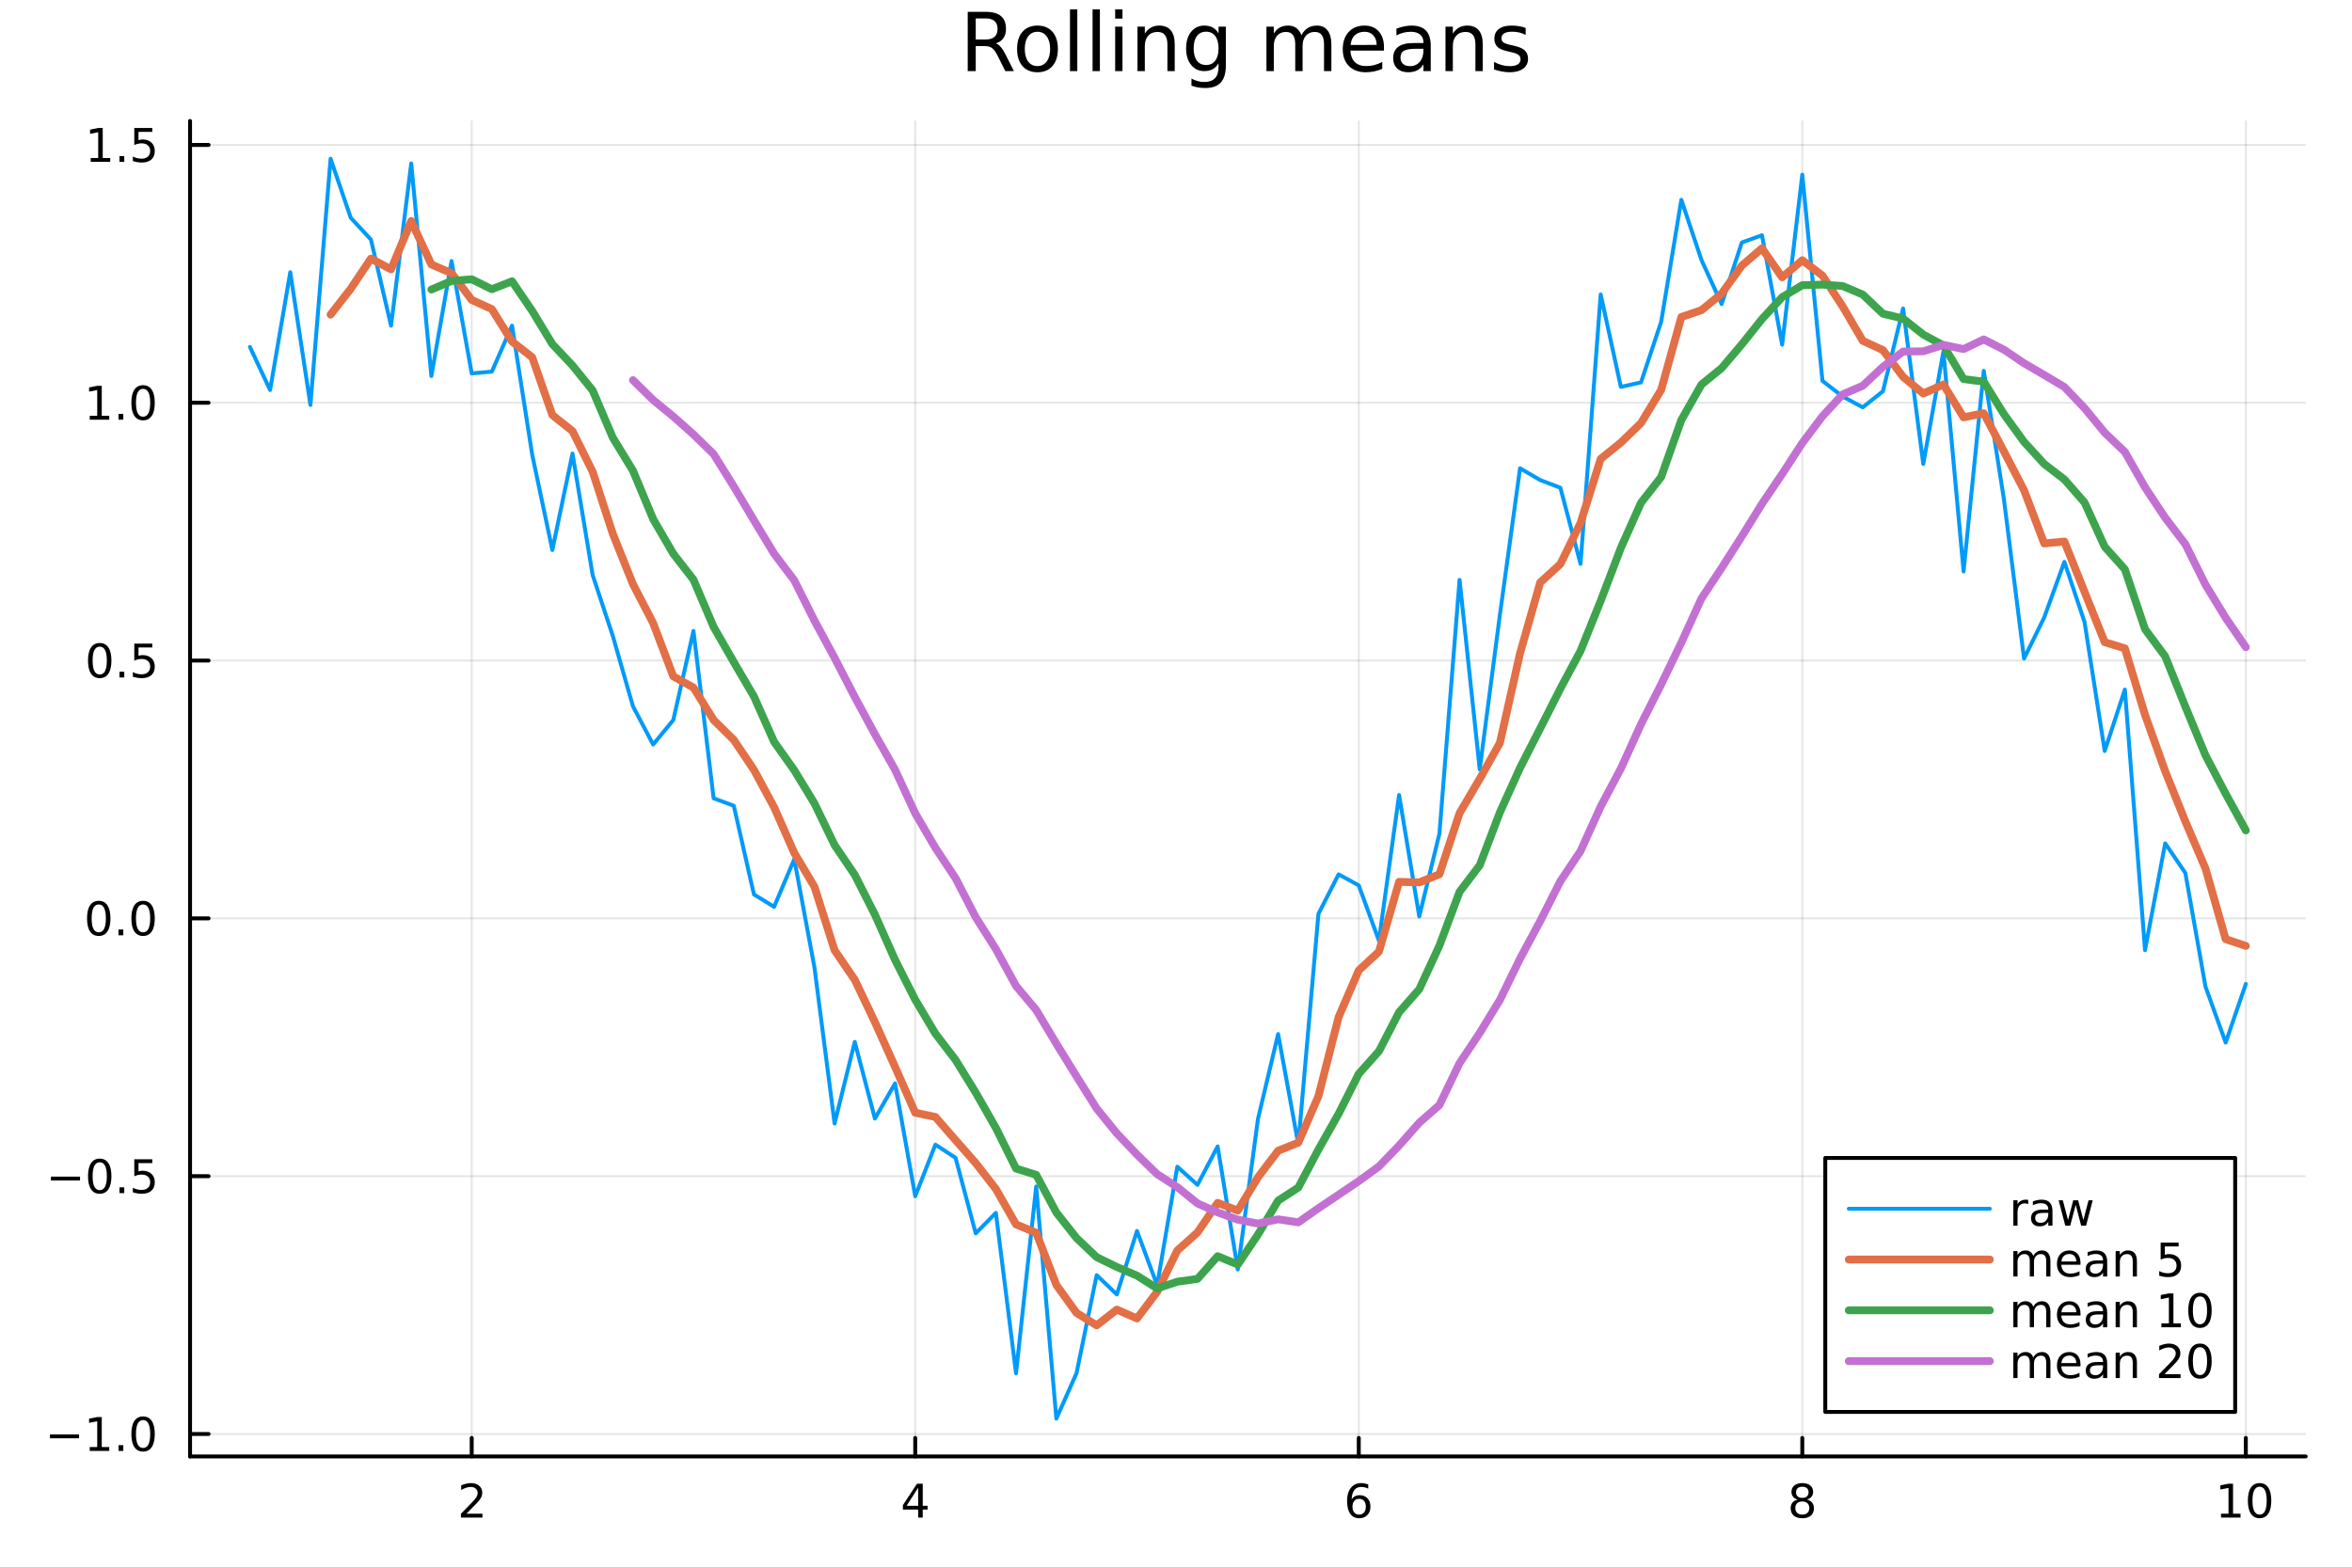 <?xml version="1.0" encoding="utf-8"?>
<svg xmlns="http://www.w3.org/2000/svg" xmlns:xlink="http://www.w3.org/1999/xlink" width="600" height="400" viewBox="0 0 2400 1600">
<rect x="0" y="0" width="2400" height="1600" fill="#333333" stroke="none"/>
<defs>
  <clipPath id="clip480">
    <rect x="0" y="0" width="2400" height="1600"/>
  </clipPath>
</defs>
<path clip-path="url(#clip480)" d="M0 1600 L2400 1600 L2400 0 L0 0  Z" fill="#ffffff" fill-rule="evenodd" fill-opacity="1"/>
<defs>
  <clipPath id="clip481">
    <rect x="480" y="0" width="1681" height="1600"/>
  </clipPath>
</defs>
<path clip-path="url(#clip480)" d="M193.936 1486.45 L2352.76 1486.45 L2352.76 123.472 L193.936 123.472  Z" fill="#ffffff" fill-rule="evenodd" fill-opacity="1"/>
<defs>
  <clipPath id="clip482">
    <rect x="193" y="123" width="2160" height="1364"/>
  </clipPath>
</defs>
<polyline clip-path="url(#clip482)" style="stroke:#000000; stroke-linecap:round; stroke-linejoin:round; stroke-width:2; stroke-opacity:0.1; fill:none" points="481.326,1486.45 481.326,123.472 "/>
<polyline clip-path="url(#clip482)" style="stroke:#000000; stroke-linecap:round; stroke-linejoin:round; stroke-width:2; stroke-opacity:0.1; fill:none" points="933.909,1486.45 933.909,123.472 "/>
<polyline clip-path="url(#clip482)" style="stroke:#000000; stroke-linecap:round; stroke-linejoin:round; stroke-width:2; stroke-opacity:0.1; fill:none" points="1386.49,1486.45 1386.49,123.472 "/>
<polyline clip-path="url(#clip482)" style="stroke:#000000; stroke-linecap:round; stroke-linejoin:round; stroke-width:2; stroke-opacity:0.1; fill:none" points="1839.07,1486.45 1839.07,123.472 "/>
<polyline clip-path="url(#clip482)" style="stroke:#000000; stroke-linecap:round; stroke-linejoin:round; stroke-width:2; stroke-opacity:0.1; fill:none" points="2291.66,1486.45 2291.66,123.472 "/>
<polyline clip-path="url(#clip482)" style="stroke:#000000; stroke-linecap:round; stroke-linejoin:round; stroke-width:2; stroke-opacity:0.1; fill:none" points="193.936,1463.55 2352.76,1463.55 "/>
<polyline clip-path="url(#clip482)" style="stroke:#000000; stroke-linecap:round; stroke-linejoin:round; stroke-width:2; stroke-opacity:0.1; fill:none" points="193.936,1200.42 2352.76,1200.42 "/>
<polyline clip-path="url(#clip482)" style="stroke:#000000; stroke-linecap:round; stroke-linejoin:round; stroke-width:2; stroke-opacity:0.1; fill:none" points="193.936,937.299 2352.76,937.299 "/>
<polyline clip-path="url(#clip482)" style="stroke:#000000; stroke-linecap:round; stroke-linejoin:round; stroke-width:2; stroke-opacity:0.1; fill:none" points="193.936,674.173 2352.76,674.173 "/>
<polyline clip-path="url(#clip482)" style="stroke:#000000; stroke-linecap:round; stroke-linejoin:round; stroke-width:2; stroke-opacity:0.1; fill:none" points="193.936,411.048 2352.76,411.048 "/>
<polyline clip-path="url(#clip482)" style="stroke:#000000; stroke-linecap:round; stroke-linejoin:round; stroke-width:2; stroke-opacity:0.1; fill:none" points="193.936,147.923 2352.76,147.923 "/>
<polyline clip-path="url(#clip480)" style="stroke:#000000; stroke-linecap:round; stroke-linejoin:round; stroke-width:4; stroke-opacity:1; fill:none" points="193.936,1486.45 2352.76,1486.45 "/>
<polyline clip-path="url(#clip480)" style="stroke:#000000; stroke-linecap:round; stroke-linejoin:round; stroke-width:4; stroke-opacity:1; fill:none" points="481.326,1486.45 481.326,1467.55 "/>
<polyline clip-path="url(#clip480)" style="stroke:#000000; stroke-linecap:round; stroke-linejoin:round; stroke-width:4; stroke-opacity:1; fill:none" points="933.909,1486.45 933.909,1467.55 "/>
<polyline clip-path="url(#clip480)" style="stroke:#000000; stroke-linecap:round; stroke-linejoin:round; stroke-width:4; stroke-opacity:1; fill:none" points="1386.49,1486.45 1386.49,1467.55 "/>
<polyline clip-path="url(#clip480)" style="stroke:#000000; stroke-linecap:round; stroke-linejoin:round; stroke-width:4; stroke-opacity:1; fill:none" points="1839.07,1486.45 1839.07,1467.55 "/>
<polyline clip-path="url(#clip480)" style="stroke:#000000; stroke-linecap:round; stroke-linejoin:round; stroke-width:4; stroke-opacity:1; fill:none" points="2291.66,1486.45 2291.66,1467.55 "/>
<path clip-path="url(#clip480)" d="M475.979 1544.91 L492.298 1544.91 L492.298 1548.85 L470.354 1548.85 L470.354 1544.91 Q473.016 1542.16 477.599 1537.53 Q482.206 1532.88 483.386 1531.53 Q485.632 1529.01 486.511 1527.27 Q487.414 1525.51 487.414 1523.82 Q487.414 1521.07 485.47 1519.33 Q483.548 1517.6 480.446 1517.6 Q478.247 1517.6 475.794 1518.36 Q473.363 1519.13 470.585 1520.68 L470.585 1515.95 Q473.409 1514.82 475.863 1514.24 Q478.317 1513.66 480.354 1513.66 Q485.724 1513.66 488.919 1516.35 Q492.113 1519.03 492.113 1523.52 Q492.113 1525.65 491.303 1527.57 Q490.516 1529.47 488.409 1532.07 Q487.831 1532.74 484.729 1535.95 Q481.627 1539.15 475.979 1544.91 Z" fill="#000000" fill-rule="nonzero" fill-opacity="1" /><path clip-path="url(#clip480)" d="M936.918 1518.36 L925.113 1536.81 L936.918 1536.81 L936.918 1518.36 M935.691 1514.29 L941.571 1514.29 L941.571 1536.81 L946.501 1536.81 L946.501 1540.7 L941.571 1540.7 L941.571 1548.85 L936.918 1548.85 L936.918 1540.7 L921.316 1540.7 L921.316 1536.19 L935.691 1514.29 Z" fill="#000000" fill-rule="nonzero" fill-opacity="1" /><path clip-path="url(#clip480)" d="M1386.9 1529.7 Q1383.75 1529.7 1381.9 1531.86 Q1380.07 1534.01 1380.07 1537.76 Q1380.07 1541.49 1381.9 1543.66 Q1383.75 1545.82 1386.9 1545.82 Q1390.04 1545.82 1391.87 1543.66 Q1393.73 1541.49 1393.73 1537.76 Q1393.73 1534.01 1391.87 1531.86 Q1390.04 1529.7 1386.9 1529.7 M1396.18 1515.05 L1396.18 1519.31 Q1394.42 1518.48 1392.61 1518.04 Q1390.83 1517.6 1389.07 1517.6 Q1384.44 1517.6 1381.99 1520.72 Q1379.56 1523.85 1379.21 1530.17 Q1380.58 1528.15 1382.64 1527.09 Q1384.7 1526 1387.17 1526 Q1392.38 1526 1395.39 1529.17 Q1398.42 1532.32 1398.42 1537.76 Q1398.42 1543.08 1395.28 1546.3 Q1392.13 1549.52 1386.9 1549.52 Q1380.9 1549.52 1377.73 1544.94 Q1374.56 1540.33 1374.56 1531.6 Q1374.56 1523.41 1378.45 1518.55 Q1382.34 1513.66 1388.89 1513.66 Q1390.65 1513.66 1392.43 1514.01 Q1394.23 1514.36 1396.18 1515.05 Z" fill="#000000" fill-rule="nonzero" fill-opacity="1" /><path clip-path="url(#clip480)" d="M1839.07 1532.44 Q1835.74 1532.44 1833.82 1534.22 Q1831.92 1536 1831.92 1539.13 Q1831.92 1542.25 1833.82 1544.03 Q1835.74 1545.82 1839.07 1545.82 Q1842.41 1545.82 1844.33 1544.03 Q1846.25 1542.23 1846.25 1539.13 Q1846.25 1536 1844.33 1534.22 Q1842.43 1532.44 1839.07 1532.44 M1834.4 1530.45 Q1831.39 1529.7 1829.7 1527.64 Q1828.03 1525.58 1828.03 1522.62 Q1828.03 1518.48 1830.97 1516.07 Q1833.94 1513.66 1839.07 1513.66 Q1844.24 1513.66 1847.18 1516.07 Q1850.12 1518.48 1850.12 1522.62 Q1850.12 1525.58 1848.43 1527.64 Q1846.76 1529.7 1843.77 1530.45 Q1847.15 1531.23 1849.03 1533.52 Q1850.93 1535.82 1850.93 1539.13 Q1850.93 1544.15 1847.85 1546.83 Q1844.79 1549.52 1839.07 1549.52 Q1833.36 1549.52 1830.28 1546.83 Q1827.22 1544.15 1827.22 1539.13 Q1827.22 1535.82 1829.12 1533.52 Q1831.02 1531.23 1834.4 1530.45 M1832.69 1523.06 Q1832.69 1525.75 1834.35 1527.25 Q1836.04 1528.76 1839.07 1528.76 Q1842.08 1528.76 1843.77 1527.25 Q1845.49 1525.75 1845.49 1523.06 Q1845.49 1520.38 1843.77 1518.87 Q1842.08 1517.37 1839.07 1517.37 Q1836.04 1517.37 1834.35 1518.87 Q1832.69 1520.38 1832.69 1523.06 Z" fill="#000000" fill-rule="nonzero" fill-opacity="1" /><path clip-path="url(#clip480)" d="M2266.34 1544.91 L2273.98 1544.91 L2273.98 1518.55 L2265.67 1520.21 L2265.67 1515.95 L2273.94 1514.29 L2278.61 1514.29 L2278.61 1544.91 L2286.25 1544.91 L2286.25 1548.85 L2266.34 1548.85 L2266.34 1544.91 Z" fill="#000000" fill-rule="nonzero" fill-opacity="1" /><path clip-path="url(#clip480)" d="M2305.7 1517.37 Q2302.09 1517.37 2300.26 1520.93 Q2298.45 1524.47 2298.45 1531.6 Q2298.45 1538.71 2300.26 1542.27 Q2302.09 1545.82 2305.7 1545.82 Q2309.33 1545.82 2311.14 1542.27 Q2312.96 1538.71 2312.96 1531.6 Q2312.96 1524.47 2311.14 1520.93 Q2309.33 1517.37 2305.7 1517.37 M2305.7 1513.66 Q2311.51 1513.66 2314.56 1518.27 Q2317.64 1522.85 2317.64 1531.6 Q2317.64 1540.33 2314.56 1544.94 Q2311.51 1549.52 2305.7 1549.52 Q2299.89 1549.52 2296.81 1544.94 Q2293.75 1540.33 2293.75 1531.6 Q2293.75 1522.85 2296.81 1518.27 Q2299.89 1513.66 2305.7 1513.66 Z" fill="#000000" fill-rule="nonzero" fill-opacity="1" /><polyline clip-path="url(#clip480)" style="stroke:#000000; stroke-linecap:round; stroke-linejoin:round; stroke-width:4; stroke-opacity:1; fill:none" points="193.936,1486.45 193.936,123.472 "/>
<polyline clip-path="url(#clip480)" style="stroke:#000000; stroke-linecap:round; stroke-linejoin:round; stroke-width:4; stroke-opacity:1; fill:none" points="193.936,1463.55 212.834,1463.55 "/>
<polyline clip-path="url(#clip480)" style="stroke:#000000; stroke-linecap:round; stroke-linejoin:round; stroke-width:4; stroke-opacity:1; fill:none" points="193.936,1200.42 212.834,1200.42 "/>
<polyline clip-path="url(#clip480)" style="stroke:#000000; stroke-linecap:round; stroke-linejoin:round; stroke-width:4; stroke-opacity:1; fill:none" points="193.936,937.299 212.834,937.299 "/>
<polyline clip-path="url(#clip480)" style="stroke:#000000; stroke-linecap:round; stroke-linejoin:round; stroke-width:4; stroke-opacity:1; fill:none" points="193.936,674.173 212.834,674.173 "/>
<polyline clip-path="url(#clip480)" style="stroke:#000000; stroke-linecap:round; stroke-linejoin:round; stroke-width:4; stroke-opacity:1; fill:none" points="193.936,411.048 212.834,411.048 "/>
<polyline clip-path="url(#clip480)" style="stroke:#000000; stroke-linecap:round; stroke-linejoin:round; stroke-width:4; stroke-opacity:1; fill:none" points="193.936,147.923 212.834,147.923 "/>
<path clip-path="url(#clip480)" d="M50.992 1464 L80.668 1464 L80.668 1467.94 L50.992 1467.94 L50.992 1464 Z" fill="#000000" fill-rule="nonzero" fill-opacity="1" /><path clip-path="url(#clip480)" d="M91.571 1476.89 L99.21 1476.89 L99.21 1450.53 L90.899 1452.2 L90.899 1447.94 L99.163 1446.27 L103.839 1446.27 L103.839 1476.89 L111.478 1476.89 L111.478 1480.83 L91.571 1480.83 L91.571 1476.89 Z" fill="#000000" fill-rule="nonzero" fill-opacity="1" /><path clip-path="url(#clip480)" d="M120.922 1474.95 L125.807 1474.95 L125.807 1480.83 L120.922 1480.83 L120.922 1474.95 Z" fill="#000000" fill-rule="nonzero" fill-opacity="1" /><path clip-path="url(#clip480)" d="M145.992 1449.35 Q142.381 1449.35 140.552 1452.91 Q138.746 1456.45 138.746 1463.58 Q138.746 1470.69 140.552 1474.26 Q142.381 1477.8 145.992 1477.8 Q149.626 1477.8 151.431 1474.26 Q153.26 1470.69 153.26 1463.58 Q153.26 1456.45 151.431 1452.91 Q149.626 1449.35 145.992 1449.35 M145.992 1445.64 Q151.802 1445.64 154.857 1450.25 Q157.936 1454.83 157.936 1463.58 Q157.936 1472.31 154.857 1476.92 Q151.802 1481.5 145.992 1481.5 Q140.181 1481.5 137.103 1476.92 Q134.047 1472.31 134.047 1463.58 Q134.047 1454.83 137.103 1450.25 Q140.181 1445.64 145.992 1445.64 Z" fill="#000000" fill-rule="nonzero" fill-opacity="1" /><path clip-path="url(#clip480)" d="M51.987 1200.88 L81.663 1200.88 L81.663 1204.81 L51.987 1204.81 L51.987 1200.88 Z" fill="#000000" fill-rule="nonzero" fill-opacity="1" /><path clip-path="url(#clip480)" d="M101.756 1186.22 Q98.145 1186.22 96.316 1189.79 Q94.51 1193.33 94.51 1200.46 Q94.51 1207.57 96.316 1211.13 Q98.145 1214.67 101.756 1214.67 Q105.39 1214.67 107.196 1211.13 Q109.024 1207.57 109.024 1200.46 Q109.024 1193.33 107.196 1189.79 Q105.39 1186.22 101.756 1186.22 M101.756 1182.52 Q107.566 1182.52 110.621 1187.13 Q113.7 1191.71 113.7 1200.46 Q113.7 1209.19 110.621 1213.79 Q107.566 1218.38 101.756 1218.38 Q95.946 1218.38 92.867 1213.79 Q89.811 1209.19 89.811 1200.46 Q89.811 1191.71 92.867 1187.13 Q95.946 1182.52 101.756 1182.52 Z" fill="#000000" fill-rule="nonzero" fill-opacity="1" /><path clip-path="url(#clip480)" d="M121.918 1211.82 L126.802 1211.82 L126.802 1217.7 L121.918 1217.7 L121.918 1211.82 Z" fill="#000000" fill-rule="nonzero" fill-opacity="1" /><path clip-path="url(#clip480)" d="M137.033 1183.14 L155.39 1183.14 L155.39 1187.08 L141.316 1187.08 L141.316 1195.55 Q142.334 1195.2 143.353 1195.04 Q144.371 1194.86 145.39 1194.86 Q151.177 1194.86 154.556 1198.03 Q157.936 1201.2 157.936 1206.62 Q157.936 1212.19 154.464 1215.3 Q150.992 1218.38 144.672 1218.38 Q142.496 1218.38 140.228 1218 Q137.982 1217.63 135.575 1216.89 L135.575 1212.19 Q137.658 1213.33 139.881 1213.88 Q142.103 1214.44 144.58 1214.44 Q148.584 1214.44 150.922 1212.33 Q153.26 1210.23 153.26 1206.62 Q153.26 1203 150.922 1200.9 Q148.584 1198.79 144.58 1198.79 Q142.705 1198.79 140.83 1199.21 Q138.978 1199.63 137.033 1200.5 L137.033 1183.14 Z" fill="#000000" fill-rule="nonzero" fill-opacity="1" /><path clip-path="url(#clip480)" d="M100.76 923.097 Q97.149 923.097 95.321 926.662 Q93.515 930.204 93.515 937.333 Q93.515 944.44 95.321 948.004 Q97.149 951.546 100.76 951.546 Q104.395 951.546 106.2 948.004 Q108.029 944.44 108.029 937.333 Q108.029 930.204 106.2 926.662 Q104.395 923.097 100.76 923.097 M100.76 919.394 Q106.571 919.394 109.626 924 Q112.705 928.583 112.705 937.333 Q112.705 946.06 109.626 950.667 Q106.571 955.25 100.76 955.25 Q94.95 955.25 91.871 950.667 Q88.816 946.06 88.816 937.333 Q88.816 928.583 91.871 924 Q94.95 919.394 100.76 919.394 Z" fill="#000000" fill-rule="nonzero" fill-opacity="1" /><path clip-path="url(#clip480)" d="M120.922 948.699 L125.807 948.699 L125.807 954.579 L120.922 954.579 L120.922 948.699 Z" fill="#000000" fill-rule="nonzero" fill-opacity="1" /><path clip-path="url(#clip480)" d="M145.992 923.097 Q142.381 923.097 140.552 926.662 Q138.746 930.204 138.746 937.333 Q138.746 944.44 140.552 948.004 Q142.381 951.546 145.992 951.546 Q149.626 951.546 151.431 948.004 Q153.26 944.44 153.26 937.333 Q153.26 930.204 151.431 926.662 Q149.626 923.097 145.992 923.097 M145.992 919.394 Q151.802 919.394 154.857 924 Q157.936 928.583 157.936 937.333 Q157.936 946.06 154.857 950.667 Q151.802 955.25 145.992 955.25 Q140.181 955.25 137.103 950.667 Q134.047 946.06 134.047 937.333 Q134.047 928.583 137.103 924 Q140.181 919.394 145.992 919.394 Z" fill="#000000" fill-rule="nonzero" fill-opacity="1" /><path clip-path="url(#clip480)" d="M101.756 659.972 Q98.145 659.972 96.316 663.537 Q94.51 667.078 94.51 674.208 Q94.51 681.314 96.316 684.879 Q98.145 688.421 101.756 688.421 Q105.39 688.421 107.196 684.879 Q109.024 681.314 109.024 674.208 Q109.024 667.078 107.196 663.537 Q105.39 659.972 101.756 659.972 M101.756 656.268 Q107.566 656.268 110.621 660.875 Q113.7 665.458 113.7 674.208 Q113.7 682.935 110.621 687.541 Q107.566 692.124 101.756 692.124 Q95.946 692.124 92.867 687.541 Q89.811 682.935 89.811 674.208 Q89.811 665.458 92.867 660.875 Q95.946 656.268 101.756 656.268 Z" fill="#000000" fill-rule="nonzero" fill-opacity="1" /><path clip-path="url(#clip480)" d="M121.918 685.574 L126.802 685.574 L126.802 691.453 L121.918 691.453 L121.918 685.574 Z" fill="#000000" fill-rule="nonzero" fill-opacity="1" /><path clip-path="url(#clip480)" d="M137.033 656.893 L155.39 656.893 L155.39 660.828 L141.316 660.828 L141.316 669.301 Q142.334 668.953 143.353 668.791 Q144.371 668.606 145.39 668.606 Q151.177 668.606 154.556 671.777 Q157.936 674.949 157.936 680.365 Q157.936 685.944 154.464 689.046 Q150.992 692.124 144.672 692.124 Q142.496 692.124 140.228 691.754 Q137.982 691.384 135.575 690.643 L135.575 685.944 Q137.658 687.078 139.881 687.634 Q142.103 688.189 144.58 688.189 Q148.584 688.189 150.922 686.083 Q153.26 683.976 153.26 680.365 Q153.26 676.754 150.922 674.648 Q148.584 672.541 144.58 672.541 Q142.705 672.541 140.83 672.958 Q138.978 673.375 137.033 674.254 L137.033 656.893 Z" fill="#000000" fill-rule="nonzero" fill-opacity="1" /><path clip-path="url(#clip480)" d="M91.571 424.393 L99.21 424.393 L99.21 398.027 L90.899 399.694 L90.899 395.435 L99.163 393.768 L103.839 393.768 L103.839 424.393 L111.478 424.393 L111.478 428.328 L91.571 428.328 L91.571 424.393 Z" fill="#000000" fill-rule="nonzero" fill-opacity="1" /><path clip-path="url(#clip480)" d="M120.922 422.448 L125.807 422.448 L125.807 428.328 L120.922 428.328 L120.922 422.448 Z" fill="#000000" fill-rule="nonzero" fill-opacity="1" /><path clip-path="url(#clip480)" d="M145.992 396.847 Q142.381 396.847 140.552 400.411 Q138.746 403.953 138.746 411.083 Q138.746 418.189 140.552 421.754 Q142.381 425.295 145.992 425.295 Q149.626 425.295 151.431 421.754 Q153.26 418.189 153.26 411.083 Q153.26 403.953 151.431 400.411 Q149.626 396.847 145.992 396.847 M145.992 393.143 Q151.802 393.143 154.857 397.749 Q157.936 402.333 157.936 411.083 Q157.936 419.809 154.857 424.416 Q151.802 428.999 145.992 428.999 Q140.181 428.999 137.103 424.416 Q134.047 419.809 134.047 411.083 Q134.047 402.333 137.103 397.749 Q140.181 393.143 145.992 393.143 Z" fill="#000000" fill-rule="nonzero" fill-opacity="1" /><path clip-path="url(#clip480)" d="M92.566 161.267 L100.205 161.267 L100.205 134.902 L91.895 136.568 L91.895 132.309 L100.159 130.643 L104.834 130.643 L104.834 161.267 L112.473 161.267 L112.473 165.203 L92.566 165.203 L92.566 161.267 Z" fill="#000000" fill-rule="nonzero" fill-opacity="1" /><path clip-path="url(#clip480)" d="M121.918 159.323 L126.802 159.323 L126.802 165.203 L121.918 165.203 L121.918 159.323 Z" fill="#000000" fill-rule="nonzero" fill-opacity="1" /><path clip-path="url(#clip480)" d="M137.033 130.643 L155.39 130.643 L155.39 134.578 L141.316 134.578 L141.316 143.05 Q142.334 142.703 143.353 142.541 Q144.371 142.355 145.39 142.355 Q151.177 142.355 154.556 145.527 Q157.936 148.698 157.936 154.115 Q157.936 159.693 154.464 162.795 Q150.992 165.874 144.672 165.874 Q142.496 165.874 140.228 165.503 Q137.982 165.133 135.575 164.392 L135.575 159.693 Q137.658 160.828 139.881 161.383 Q142.103 161.939 144.58 161.939 Q148.584 161.939 150.922 159.832 Q153.26 157.726 153.26 154.115 Q153.26 150.504 150.922 148.397 Q148.584 146.291 144.58 146.291 Q142.705 146.291 140.83 146.707 Q138.978 147.124 137.033 148.004 L137.033 130.643 Z" fill="#000000" fill-rule="nonzero" fill-opacity="1" /><path clip-path="url(#clip480)" d="M1016.15 44.22 Q1018.79 45.111 1021.26 48.028 Q1023.77 50.944 1026.28 56.048 L1034.59 72.576 L1025.8 72.576 L1018.06 57.061 Q1015.06 50.985 1012.22 49 Q1009.43 47.015 1004.57 47.015 L995.656 47.015 L995.656 72.576 L987.474 72.576 L987.474 12.096 L1005.95 12.096 Q1016.32 12.096 1021.42 16.43 Q1026.52 20.765 1026.52 29.515 Q1026.52 35.227 1023.85 38.994 Q1021.22 42.761 1016.15 44.22 M995.656 18.82 L995.656 40.29 L1005.95 40.29 Q1011.86 40.29 1014.86 37.576 Q1017.9 34.822 1017.9 29.515 Q1017.9 24.208 1014.86 21.535 Q1011.86 18.82 1005.95 18.82 L995.656 18.82 Z" fill="#000000" fill-rule="nonzero" fill-opacity="1" /><path clip-path="url(#clip480)" d="M1058.65 32.431 Q1052.65 32.431 1049.17 37.131 Q1045.69 41.789 1045.69 49.931 Q1045.69 58.074 1049.13 62.773 Q1052.61 67.431 1058.65 67.431 Q1064.6 67.431 1068.09 62.732 Q1071.57 58.033 1071.57 49.931 Q1071.57 41.87 1068.09 37.171 Q1064.6 32.431 1058.65 32.431 M1058.65 26.112 Q1068.37 26.112 1073.92 32.431 Q1079.47 38.751 1079.47 49.931 Q1079.47 61.071 1073.92 67.431 Q1068.37 73.751 1058.65 73.751 Q1048.89 73.751 1043.34 67.431 Q1037.83 61.071 1037.83 49.931 Q1037.83 38.751 1043.34 32.431 Q1048.89 26.112 1058.65 26.112 Z" fill="#000000" fill-rule="nonzero" fill-opacity="1" /><path clip-path="url(#clip480)" d="M1091.82 9.544 L1099.28 9.544 L1099.28 72.576 L1091.82 72.576 L1091.82 9.544 Z" fill="#000000" fill-rule="nonzero" fill-opacity="1" /><path clip-path="url(#clip480)" d="M1114.87 9.544 L1122.33 9.544 L1122.33 72.576 L1114.87 72.576 L1114.87 9.544 Z" fill="#000000" fill-rule="nonzero" fill-opacity="1" /><path clip-path="url(#clip480)" d="M1137.92 27.206 L1145.38 27.206 L1145.38 72.576 L1137.92 72.576 L1137.92 27.206 M1137.92 9.544 L1145.38 9.544 L1145.38 18.983 L1137.92 18.983 L1137.92 9.544 Z" fill="#000000" fill-rule="nonzero" fill-opacity="1" /><path clip-path="url(#clip480)" d="M1198.69 45.192 L1198.69 72.576 L1191.23 72.576 L1191.23 45.435 Q1191.23 38.994 1188.72 35.794 Q1186.21 32.594 1181.19 32.594 Q1175.15 32.594 1171.67 36.442 Q1168.18 40.29 1168.18 46.934 L1168.18 72.576 L1160.69 72.576 L1160.69 27.206 L1168.18 27.206 L1168.18 34.254 Q1170.86 30.163 1174.46 28.138 Q1178.11 26.112 1182.85 26.112 Q1190.67 26.112 1194.68 30.973 Q1198.69 35.794 1198.69 45.192 Z" fill="#000000" fill-rule="nonzero" fill-opacity="1" /><path clip-path="url(#clip480)" d="M1243.41 49.364 Q1243.41 41.263 1240.05 36.806 Q1236.73 32.35 1230.69 32.35 Q1224.69 32.35 1221.33 36.806 Q1218.01 41.263 1218.01 49.364 Q1218.01 57.426 1221.33 61.882 Q1224.69 66.338 1230.69 66.338 Q1236.73 66.338 1240.05 61.882 Q1243.41 57.426 1243.41 49.364 M1250.86 66.945 Q1250.86 78.531 1245.72 84.162 Q1240.57 89.833 1229.96 89.833 Q1226.03 89.833 1222.55 89.225 Q1219.06 88.658 1215.78 87.443 L1215.78 80.192 Q1219.06 81.974 1222.26 82.825 Q1225.46 83.675 1228.79 83.675 Q1236.12 83.675 1239.76 79.827 Q1243.41 76.019 1243.41 68.282 L1243.41 64.596 Q1241.1 68.606 1237.5 70.591 Q1233.89 72.576 1228.87 72.576 Q1220.52 72.576 1215.42 66.216 Q1210.31 59.856 1210.31 49.364 Q1210.31 38.832 1215.42 32.472 Q1220.52 26.112 1228.87 26.112 Q1233.89 26.112 1237.5 28.097 Q1241.1 30.082 1243.41 34.092 L1243.41 27.206 L1250.86 27.206 L1250.86 66.945 Z" fill="#000000" fill-rule="nonzero" fill-opacity="1" /><path clip-path="url(#clip480)" d="M1327.91 35.915 Q1330.71 30.892 1334.6 28.502 Q1338.48 26.112 1343.75 26.112 Q1350.84 26.112 1354.69 31.095 Q1358.54 36.037 1358.54 45.192 L1358.54 72.576 L1351.04 72.576 L1351.04 45.435 Q1351.04 38.913 1348.73 35.753 Q1346.42 32.594 1341.68 32.594 Q1335.89 32.594 1332.53 36.442 Q1329.17 40.29 1329.17 46.934 L1329.17 72.576 L1321.67 72.576 L1321.67 45.435 Q1321.67 38.873 1319.36 35.753 Q1317.06 32.594 1312.23 32.594 Q1306.52 32.594 1303.16 36.482 Q1299.8 40.331 1299.8 46.934 L1299.8 72.576 L1292.3 72.576 L1292.3 27.206 L1299.8 27.206 L1299.8 34.254 Q1302.35 30.082 1305.92 28.097 Q1309.48 26.112 1314.38 26.112 Q1319.32 26.112 1322.77 28.624 Q1326.25 31.135 1327.91 35.915 Z" fill="#000000" fill-rule="nonzero" fill-opacity="1" /><path clip-path="url(#clip480)" d="M1412.21 48.028 L1412.21 51.673 L1377.94 51.673 Q1378.43 59.37 1382.56 63.421 Q1386.73 67.431 1394.14 67.431 Q1398.44 67.431 1402.45 66.378 Q1406.5 65.325 1410.47 63.218 L1410.47 70.267 Q1406.46 71.968 1402.25 72.86 Q1398.03 73.751 1393.7 73.751 Q1382.84 73.751 1376.48 67.431 Q1370.16 61.112 1370.16 50.337 Q1370.16 39.197 1376.16 32.675 Q1382.19 26.112 1392.4 26.112 Q1401.56 26.112 1406.86 32.026 Q1412.21 37.9 1412.21 48.028 M1404.76 45.84 Q1404.68 39.723 1401.31 36.077 Q1397.99 32.431 1392.48 32.431 Q1386.24 32.431 1382.48 35.956 Q1378.75 39.48 1378.18 45.88 L1404.76 45.84 Z" fill="#000000" fill-rule="nonzero" fill-opacity="1" /><path clip-path="url(#clip480)" d="M1445.06 49.769 Q1436.03 49.769 1432.55 51.835 Q1429.06 53.901 1429.06 58.884 Q1429.06 62.854 1431.66 65.203 Q1434.29 67.512 1438.78 67.512 Q1444.98 67.512 1448.71 63.137 Q1452.48 58.722 1452.48 51.43 L1452.48 49.769 L1445.06 49.769 M1459.93 46.691 L1459.93 72.576 L1452.48 72.576 L1452.48 65.689 Q1449.92 69.821 1446.12 71.806 Q1442.31 73.751 1436.8 73.751 Q1429.83 73.751 1425.7 69.862 Q1421.61 65.933 1421.61 59.37 Q1421.61 51.714 1426.71 47.825 Q1431.86 43.936 1442.03 43.936 L1452.48 43.936 L1452.48 43.207 Q1452.48 38.062 1449.07 35.267 Q1445.71 32.431 1439.6 32.431 Q1435.71 32.431 1432.02 33.363 Q1428.33 34.295 1424.93 36.158 L1424.93 29.272 Q1429.02 27.692 1432.87 26.922 Q1436.72 26.112 1440.36 26.112 Q1450.21 26.112 1455.07 31.216 Q1459.93 36.32 1459.93 46.691 Z" fill="#000000" fill-rule="nonzero" fill-opacity="1" /><path clip-path="url(#clip480)" d="M1513 45.192 L1513 72.576 L1505.54 72.576 L1505.54 45.435 Q1505.54 38.994 1503.03 35.794 Q1500.52 32.594 1495.5 32.594 Q1489.46 32.594 1485.98 36.442 Q1482.49 40.29 1482.49 46.934 L1482.49 72.576 L1475 72.576 L1475 27.206 L1482.49 27.206 L1482.49 34.254 Q1485.17 30.163 1488.77 28.138 Q1492.42 26.112 1497.16 26.112 Q1504.98 26.112 1508.99 30.973 Q1513 35.794 1513 45.192 Z" fill="#000000" fill-rule="nonzero" fill-opacity="1" /><path clip-path="url(#clip480)" d="M1556.79 28.543 L1556.79 35.591 Q1553.63 33.971 1550.23 33.161 Q1546.82 32.35 1543.18 32.35 Q1537.63 32.35 1534.83 34.052 Q1532.08 35.753 1532.08 39.156 Q1532.08 41.749 1534.06 43.248 Q1536.05 44.706 1542.04 46.043 L1544.59 46.61 Q1552.53 48.311 1555.86 51.43 Q1559.22 54.509 1559.22 60.059 Q1559.22 66.378 1554.2 70.064 Q1549.21 73.751 1540.46 73.751 Q1536.82 73.751 1532.85 73.022 Q1528.92 72.333 1524.54 70.915 L1524.54 63.218 Q1528.67 65.365 1532.68 66.459 Q1536.7 67.512 1540.62 67.512 Q1545.89 67.512 1548.73 65.73 Q1551.56 63.907 1551.56 60.626 Q1551.56 57.588 1549.5 55.967 Q1547.47 54.347 1540.54 52.848 L1537.95 52.24 Q1531.02 50.782 1527.95 47.785 Q1524.87 44.746 1524.87 39.48 Q1524.87 33.08 1529.4 29.596 Q1533.94 26.112 1542.29 26.112 Q1546.42 26.112 1550.06 26.72 Q1553.71 27.327 1556.79 28.543 Z" fill="#000000" fill-rule="nonzero" fill-opacity="1" /><polyline clip-path="url(#clip482)" style="stroke:#009af9; stroke-linecap:round; stroke-linejoin:round; stroke-width:4; stroke-opacity:1; fill:none" points="255.035,354.108 275.607,398.068 296.179,277.842 316.751,413.338 337.322,162.047 357.894,222.24 378.466,244.44 399.038,332.412 419.61,166.835 440.182,383.761 460.754,266.398 481.326,381.088 501.898,379.263 522.47,332.338 543.042,463.958 563.614,561.34 584.186,462.922 604.758,586.943 625.33,649.122 645.902,720.93 666.474,759.847 687.046,734.817 707.617,643.942 728.189,814.73 748.761,822.361 769.333,912.897 789.905,925.508 810.477,876.926 831.049,987.172 851.621,1146.64 872.193,1063.38 892.765,1141.61 913.337,1105.72 933.909,1220.89 954.481,1168.22 975.053,1181.69 995.625,1258.77 1016.2,1237.88 1036.77,1401.58 1057.34,1210.95 1077.91,1447.87 1098.48,1401.51 1119.06,1301.43 1139.63,1321.13 1160.2,1256.32 1180.77,1311.8 1201.34,1190.75 1221.92,1209.29 1242.49,1170.06 1263.06,1295.66 1283.63,1142.07 1304.2,1055.36 1324.78,1167.81 1345.35,932.632 1365.92,892.368 1386.49,903.632 1407.06,960.07 1427.64,811.407 1448.21,935.385 1468.78,850.956 1489.35,591.841 1509.92,785.183 1530.5,627.553 1551.07,477.945 1571.64,489.972 1592.21,497.798 1612.78,575.483 1633.35,300.51 1653.93,394.873 1674.5,390.247 1695.07,328.348 1715.64,203.938 1736.21,265.387 1756.79,310.361 1777.36,247.485 1797.93,240.083 1818.5,351.79 1839.07,178.272 1859.65,388.702 1880.22,404.701 1900.79,415.684 1921.36,399.324 1941.93,314.85 1962.51,473.559 1983.08,358.687 2003.65,583.197 2024.22,378.437 2044.79,509.362 2065.37,672.114 2085.94,630.136 2106.51,573.437 2127.08,634.813 2147.65,766.446 2168.23,703.765 2188.8,969.725 2209.37,860.725 2229.94,890.972 2250.51,1007.02 2271.09,1064.06 2291.66,1004.2 "/>
<polyline clip-path="url(#clip482)" style="stroke:#e26f46; stroke-linecap:round; stroke-linejoin:round; stroke-width:8; stroke-opacity:1; fill:none" points="337.322,321.081 357.894,294.707 378.466,263.981 399.038,274.895 419.61,225.595 440.182,269.938 460.754,278.769 481.326,306.099 501.898,315.469 522.47,348.57 543.042,364.609 563.614,423.598 584.186,439.964 604.758,481.5 625.33,544.857 645.902,596.251 666.474,635.953 687.046,690.332 707.617,701.731 728.189,734.853 748.761,755.139 769.333,785.749 789.905,823.888 810.477,870.484 831.049,904.973 851.621,969.828 872.193,999.924 892.765,1043.14 913.337,1088.9 933.909,1135.65 954.481,1139.96 975.053,1163.62 995.625,1187.06 1016.2,1213.49 1036.77,1249.63 1057.34,1258.17 1077.91,1311.41 1098.48,1339.96 1119.06,1352.67 1139.63,1336.58 1160.2,1345.65 1180.77,1318.44 1201.34,1276.29 1221.92,1257.86 1242.49,1227.65 1263.06,1235.51 1283.63,1201.57 1304.2,1174.49 1324.78,1166.19 1345.35,1118.71 1365.92,1038.05 1386.49,990.362 1407.06,971.303 1427.64,900.022 1448.21,900.572 1468.78,892.29 1489.35,829.932 1509.92,794.955 1530.5,758.184 1551.07,666.696 1571.64,594.499 1592.21,575.69 1612.78,533.75 1633.35,468.341 1653.93,451.727 1674.5,431.782 1695.07,397.892 1715.64,323.583 1736.21,316.559 1756.79,299.656 1777.36,271.104 1797.93,253.451 1818.5,283.021 1839.07,265.598 1859.65,281.266 1880.22,312.71 1900.79,347.83 1921.36,357.337 1941.93,384.652 1962.51,401.624 1983.08,392.421 2003.65,425.923 2024.22,421.746 2044.79,460.648 2065.37,500.36 2085.94,554.649 2106.51,552.697 2127.08,603.973 2147.65,655.389 2168.23,661.72 2188.8,729.637 2209.37,787.095 2229.94,838.327 2250.51,886.441 2271.09,958.5 2291.66,965.396 "/>
<polyline clip-path="url(#clip482)" style="stroke:#3da44d; stroke-linecap:round; stroke-linejoin:round; stroke-width:8; stroke-opacity:1; fill:none" points="440.182,295.509 460.754,286.738 481.326,285.04 501.898,295.182 522.47,287.082 543.042,317.273 563.614,351.183 584.186,373.032 604.758,398.485 625.33,446.713 645.902,480.43 666.474,529.775 687.046,565.148 707.617,591.616 728.189,639.855 748.761,675.695 769.333,710.851 789.905,757.11 810.477,786.108 831.049,819.913 851.621,862.484 872.193,892.837 892.765,933.516 913.337,979.694 933.909,1020.31 954.481,1054.89 975.053,1081.77 995.625,1115.1 1016.2,1151.2 1036.77,1192.64 1057.34,1199.07 1077.91,1237.52 1098.48,1263.51 1119.06,1283.08 1139.63,1293.1 1160.2,1301.91 1180.77,1314.93 1201.34,1308.12 1221.92,1305.26 1242.49,1282.11 1263.06,1290.58 1283.63,1260 1304.2,1225.39 1324.78,1212.03 1345.35,1173.18 1365.92,1136.78 1386.49,1095.96 1407.06,1072.9 1427.64,1033.11 1448.21,1009.64 1468.78,965.169 1489.35,910.147 1509.92,883.129 1530.5,829.103 1551.07,783.634 1571.64,743.395 1592.21,702.811 1612.78,664.352 1633.35,613.263 1653.93,559.212 1674.5,513.141 1695.07,486.791 1715.64,428.667 1736.21,392.45 1756.79,375.692 1777.36,351.443 1797.93,325.672 1818.5,303.302 1839.07,291.078 1859.65,290.461 1880.22,291.907 1900.79,300.64 1921.36,320.179 1941.93,325.125 1962.51,341.445 1983.08,352.565 2003.65,386.877 2024.22,389.541 2044.79,422.65 2065.37,450.992 2085.94,473.535 2106.51,489.31 2127.08,512.859 2147.65,558.019 2168.23,581.04 2188.8,642.143 2209.37,669.896 2229.94,721.15 2250.51,770.915 2271.09,810.11 2291.66,847.516 "/>
<polyline clip-path="url(#clip482)" style="stroke:#c271d2; stroke-linecap:round; stroke-linejoin:round; stroke-width:8; stroke-opacity:1; fill:none" points="645.902,387.97 666.474,408.257 687.046,425.094 707.617,443.399 728.189,463.469 748.761,496.484 769.333,531.017 789.905,565.071 810.477,592.296 831.049,633.313 851.621,671.457 872.193,711.306 892.765,749.332 913.337,785.655 933.909,830.082 954.481,865.295 975.053,896.312 995.625,936.105 1016.2,968.652 1036.77,1006.27 1057.34,1030.78 1077.91,1065.18 1098.48,1098.51 1119.06,1131.39 1139.63,1156.71 1160.2,1178.4 1180.77,1198.35 1201.34,1211.61 1221.92,1228.23 1242.49,1237.37 1263.06,1244.83 1283.63,1248.76 1304.2,1244.45 1324.78,1247.55 1345.35,1233.14 1365.92,1219.35 1386.49,1205.44 1407.06,1190.51 1427.64,1169.19 1448.21,1145.88 1468.78,1127.88 1489.35,1085.07 1509.92,1054.26 1530.5,1020.56 1551.07,978.405 1571.64,940.088 1592.21,899.387 1612.78,868.624 1633.35,823.185 1653.93,784.426 1674.5,739.155 1695.07,698.469 1715.64,655.898 1736.21,610.776 1756.79,579.663 1777.36,547.419 1797.93,514.241 1818.5,483.827 1839.07,452.171 1859.65,424.836 1880.22,402.524 1900.79,393.716 1921.36,374.423 1941.93,358.788 1962.51,358.568 1983.08,352.004 2003.65,356.274 2024.22,346.422 2044.79,356.864 2065.37,370.726 2085.94,382.721 2106.51,394.975 2127.08,416.519 2147.65,441.572 2168.23,461.242 2188.8,497.354 2209.37,528.386 2229.94,555.346 2250.51,596.783 2271.09,630.551 2291.66,660.526 "/>
<path clip-path="url(#clip480)" d="M1862.53 1441.02 L2280.8 1441.02 L2280.8 1181.82 L1862.53 1181.82  Z" fill="#ffffff" fill-rule="evenodd" fill-opacity="1"/>
<polyline clip-path="url(#clip480)" style="stroke:#000000; stroke-linecap:round; stroke-linejoin:round; stroke-width:4; stroke-opacity:1; fill:none" points="1862.53,1441.02 2280.8,1441.02 2280.8,1181.82 1862.53,1181.82 1862.53,1441.02 "/>
<polyline clip-path="url(#clip480)" style="stroke:#009af9; stroke-linecap:round; stroke-linejoin:round; stroke-width:4; stroke-opacity:1; fill:none" points="1886.52,1233.66 2030.44,1233.66 "/>
<path clip-path="url(#clip480)" d="M2069.61 1228.99 Q2068.89 1228.57 2068.04 1228.39 Q2067.2 1228.18 2066.18 1228.18 Q2062.57 1228.18 2060.63 1230.54 Q2058.71 1232.88 2058.71 1237.28 L2058.71 1250.94 L2054.43 1250.94 L2054.43 1225.01 L2058.71 1225.01 L2058.71 1229.04 Q2060.05 1226.68 2062.2 1225.54 Q2064.36 1224.38 2067.43 1224.38 Q2067.87 1224.38 2068.41 1224.45 Q2068.94 1224.5 2069.59 1224.62 L2069.61 1228.99 Z" fill="#000000" fill-rule="nonzero" fill-opacity="1" /><path clip-path="url(#clip480)" d="M2085.86 1237.9 Q2080.7 1237.9 2078.71 1239.08 Q2076.72 1240.26 2076.72 1243.11 Q2076.72 1245.38 2078.2 1246.72 Q2079.7 1248.04 2082.27 1248.04 Q2085.81 1248.04 2087.94 1245.54 Q2090.1 1243.02 2090.1 1238.85 L2090.1 1237.9 L2085.86 1237.9 M2094.36 1236.14 L2094.36 1250.94 L2090.1 1250.94 L2090.1 1247 Q2088.64 1249.36 2086.46 1250.5 Q2084.29 1251.61 2081.14 1251.61 Q2077.16 1251.61 2074.8 1249.38 Q2072.46 1247.14 2072.46 1243.39 Q2072.46 1239.01 2075.37 1236.79 Q2078.31 1234.57 2084.12 1234.57 L2090.1 1234.57 L2090.1 1234.15 Q2090.1 1231.21 2088.15 1229.62 Q2086.23 1228 2082.74 1228 Q2080.51 1228 2078.41 1228.53 Q2076.3 1229.06 2074.36 1230.13 L2074.36 1226.19 Q2076.69 1225.29 2078.89 1224.85 Q2081.09 1224.38 2083.18 1224.38 Q2088.8 1224.38 2091.58 1227.3 Q2094.36 1230.22 2094.36 1236.14 Z" fill="#000000" fill-rule="nonzero" fill-opacity="1" /><path clip-path="url(#clip480)" d="M2100.65 1225.01 L2104.91 1225.01 L2110.24 1245.24 L2115.54 1225.01 L2120.56 1225.01 L2125.88 1245.24 L2131.18 1225.01 L2135.44 1225.01 L2128.66 1250.94 L2123.64 1250.94 L2118.06 1229.69 L2112.46 1250.94 L2107.43 1250.94 L2100.65 1225.01 Z" fill="#000000" fill-rule="nonzero" fill-opacity="1" /><polyline clip-path="url(#clip480)" style="stroke:#e26f46; stroke-linecap:round; stroke-linejoin:round; stroke-width:8; stroke-opacity:1; fill:none" points="1886.52,1285.5 2030.44,1285.5 "/>
<path clip-path="url(#clip480)" d="M2074.77 1281.83 Q2076.37 1278.96 2078.59 1277.59 Q2080.81 1276.22 2083.82 1276.22 Q2087.87 1276.22 2090.07 1279.07 Q2092.27 1281.9 2092.27 1287.13 L2092.27 1302.78 L2087.99 1302.78 L2087.99 1287.27 Q2087.99 1283.54 2086.67 1281.73 Q2085.35 1279.93 2082.64 1279.93 Q2079.33 1279.93 2077.41 1282.13 Q2075.49 1284.33 2075.49 1288.12 L2075.49 1302.78 L2071.21 1302.78 L2071.21 1287.27 Q2071.21 1283.52 2069.89 1281.73 Q2068.57 1279.93 2065.81 1279.93 Q2062.55 1279.93 2060.63 1282.15 Q2058.71 1284.35 2058.71 1288.12 L2058.71 1302.78 L2054.43 1302.78 L2054.43 1276.85 L2058.71 1276.85 L2058.71 1280.88 Q2060.17 1278.49 2062.2 1277.36 Q2064.24 1276.22 2067.04 1276.22 Q2069.86 1276.22 2071.83 1277.66 Q2073.82 1279.09 2074.77 1281.83 Z" fill="#000000" fill-rule="nonzero" fill-opacity="1" /><path clip-path="url(#clip480)" d="M2122.94 1288.75 L2122.94 1290.83 L2103.36 1290.83 Q2103.64 1295.23 2106 1297.54 Q2108.38 1299.84 2112.62 1299.84 Q2115.07 1299.84 2117.36 1299.23 Q2119.68 1298.63 2121.95 1297.43 L2121.95 1301.46 Q2119.66 1302.43 2117.25 1302.94 Q2114.84 1303.45 2112.36 1303.45 Q2106.16 1303.45 2102.53 1299.84 Q2098.92 1296.22 2098.92 1290.07 Q2098.92 1283.7 2102.34 1279.97 Q2105.79 1276.22 2111.62 1276.22 Q2116.86 1276.22 2119.89 1279.6 Q2122.94 1282.96 2122.94 1288.75 M2118.68 1287.5 Q2118.64 1284 2116.72 1281.92 Q2114.82 1279.84 2111.67 1279.84 Q2108.11 1279.84 2105.95 1281.85 Q2103.82 1283.86 2103.5 1287.52 L2118.68 1287.5 Z" fill="#000000" fill-rule="nonzero" fill-opacity="1" /><path clip-path="url(#clip480)" d="M2141.72 1289.74 Q2136.55 1289.74 2134.56 1290.92 Q2132.57 1292.1 2132.57 1294.95 Q2132.57 1297.22 2134.05 1298.56 Q2135.56 1299.88 2138.13 1299.88 Q2141.67 1299.88 2143.8 1297.38 Q2145.95 1294.86 2145.95 1290.69 L2145.95 1289.74 L2141.72 1289.74 M2150.21 1287.98 L2150.21 1302.78 L2145.95 1302.78 L2145.95 1298.84 Q2144.49 1301.2 2142.32 1302.34 Q2140.14 1303.45 2136.99 1303.45 Q2133.01 1303.45 2130.65 1301.22 Q2128.31 1298.98 2128.31 1295.23 Q2128.31 1290.85 2131.23 1288.63 Q2134.17 1286.41 2139.98 1286.41 L2145.95 1286.41 L2145.95 1285.99 Q2145.95 1283.05 2144.01 1281.46 Q2142.09 1279.84 2138.59 1279.84 Q2136.37 1279.84 2134.26 1280.37 Q2132.16 1280.9 2130.21 1281.97 L2130.21 1278.03 Q2132.55 1277.13 2134.75 1276.69 Q2136.95 1276.22 2139.03 1276.22 Q2144.66 1276.22 2147.43 1279.14 Q2150.21 1282.06 2150.21 1287.98 Z" fill="#000000" fill-rule="nonzero" fill-opacity="1" /><path clip-path="url(#clip480)" d="M2180.54 1287.13 L2180.54 1302.78 L2176.28 1302.78 L2176.28 1287.27 Q2176.28 1283.59 2174.84 1281.76 Q2173.41 1279.93 2170.54 1279.93 Q2167.09 1279.93 2165.1 1282.13 Q2163.11 1284.33 2163.11 1288.12 L2163.11 1302.78 L2158.82 1302.78 L2158.82 1276.85 L2163.11 1276.85 L2163.11 1280.88 Q2164.63 1278.54 2166.69 1277.38 Q2168.78 1276.22 2171.48 1276.22 Q2175.95 1276.22 2178.24 1279 Q2180.54 1281.76 2180.54 1287.13 Z" fill="#000000" fill-rule="nonzero" fill-opacity="1" /><path clip-path="url(#clip480)" d="M2204.75 1268.22 L2223.1 1268.22 L2223.1 1272.15 L2209.03 1272.15 L2209.03 1280.62 Q2210.05 1280.28 2211.07 1280.11 Q2212.09 1279.93 2213.1 1279.93 Q2218.89 1279.93 2222.27 1283.1 Q2225.65 1286.27 2225.65 1291.69 Q2225.65 1297.27 2222.18 1300.37 Q2218.71 1303.45 2212.39 1303.45 Q2210.21 1303.45 2207.94 1303.08 Q2205.7 1302.71 2203.29 1301.97 L2203.29 1297.27 Q2205.37 1298.4 2207.6 1298.96 Q2209.82 1299.51 2212.29 1299.51 Q2216.3 1299.51 2218.64 1297.41 Q2220.98 1295.3 2220.98 1291.69 Q2220.98 1288.08 2218.64 1285.97 Q2216.3 1283.86 2212.29 1283.86 Q2210.42 1283.86 2208.54 1284.28 Q2206.69 1284.7 2204.75 1285.58 L2204.75 1268.22 Z" fill="#000000" fill-rule="nonzero" fill-opacity="1" /><polyline clip-path="url(#clip480)" style="stroke:#3da44d; stroke-linecap:round; stroke-linejoin:round; stroke-width:8; stroke-opacity:1; fill:none" points="1886.52,1337.34 2030.44,1337.34 "/>
<path clip-path="url(#clip480)" d="M2074.77 1333.67 Q2076.37 1330.8 2078.59 1329.43 Q2080.81 1328.06 2083.82 1328.06 Q2087.87 1328.06 2090.07 1330.91 Q2092.27 1333.74 2092.27 1338.97 L2092.27 1354.62 L2087.99 1354.62 L2087.99 1339.11 Q2087.99 1335.38 2086.67 1333.57 Q2085.35 1331.77 2082.64 1331.77 Q2079.33 1331.77 2077.41 1333.97 Q2075.49 1336.17 2075.49 1339.96 L2075.49 1354.62 L2071.21 1354.62 L2071.21 1339.11 Q2071.21 1335.36 2069.89 1333.57 Q2068.57 1331.77 2065.81 1331.77 Q2062.55 1331.77 2060.63 1333.99 Q2058.71 1336.19 2058.71 1339.96 L2058.71 1354.62 L2054.43 1354.62 L2054.43 1328.69 L2058.71 1328.69 L2058.71 1332.72 Q2060.17 1330.33 2062.2 1329.2 Q2064.24 1328.06 2067.04 1328.06 Q2069.86 1328.06 2071.83 1329.5 Q2073.82 1330.93 2074.77 1333.67 Z" fill="#000000" fill-rule="nonzero" fill-opacity="1" /><path clip-path="url(#clip480)" d="M2122.94 1340.59 L2122.94 1342.67 L2103.36 1342.67 Q2103.64 1347.07 2106 1349.38 Q2108.38 1351.68 2112.62 1351.68 Q2115.07 1351.68 2117.36 1351.07 Q2119.68 1350.47 2121.95 1349.27 L2121.95 1353.3 Q2119.66 1354.27 2117.25 1354.78 Q2114.84 1355.29 2112.36 1355.29 Q2106.16 1355.29 2102.53 1351.68 Q2098.92 1348.06 2098.92 1341.91 Q2098.92 1335.54 2102.34 1331.81 Q2105.79 1328.06 2111.62 1328.06 Q2116.86 1328.06 2119.89 1331.44 Q2122.94 1334.8 2122.94 1340.59 M2118.68 1339.34 Q2118.64 1335.84 2116.72 1333.76 Q2114.82 1331.68 2111.67 1331.68 Q2108.11 1331.68 2105.95 1333.69 Q2103.82 1335.7 2103.5 1339.36 L2118.68 1339.34 Z" fill="#000000" fill-rule="nonzero" fill-opacity="1" /><path clip-path="url(#clip480)" d="M2141.72 1341.58 Q2136.55 1341.58 2134.56 1342.76 Q2132.57 1343.94 2132.57 1346.79 Q2132.57 1349.06 2134.05 1350.4 Q2135.56 1351.72 2138.13 1351.72 Q2141.67 1351.72 2143.8 1349.22 Q2145.95 1346.7 2145.95 1342.53 L2145.95 1341.58 L2141.72 1341.58 M2150.21 1339.82 L2150.21 1354.62 L2145.95 1354.62 L2145.95 1350.68 Q2144.49 1353.04 2142.32 1354.18 Q2140.14 1355.29 2136.99 1355.29 Q2133.01 1355.29 2130.65 1353.06 Q2128.31 1350.82 2128.31 1347.07 Q2128.31 1342.69 2131.23 1340.47 Q2134.17 1338.25 2139.98 1338.25 L2145.95 1338.25 L2145.95 1337.83 Q2145.95 1334.89 2144.01 1333.3 Q2142.09 1331.68 2138.59 1331.68 Q2136.37 1331.68 2134.26 1332.21 Q2132.16 1332.74 2130.21 1333.81 L2130.21 1329.87 Q2132.55 1328.97 2134.75 1328.53 Q2136.95 1328.06 2139.03 1328.06 Q2144.66 1328.06 2147.43 1330.98 Q2150.21 1333.9 2150.21 1339.82 Z" fill="#000000" fill-rule="nonzero" fill-opacity="1" /><path clip-path="url(#clip480)" d="M2180.54 1338.97 L2180.54 1354.62 L2176.28 1354.62 L2176.28 1339.11 Q2176.28 1335.43 2174.84 1333.6 Q2173.41 1331.77 2170.54 1331.77 Q2167.09 1331.77 2165.1 1333.97 Q2163.11 1336.17 2163.11 1339.96 L2163.11 1354.62 L2158.82 1354.62 L2158.82 1328.69 L2163.11 1328.69 L2163.11 1332.72 Q2164.63 1330.38 2166.69 1329.22 Q2168.78 1328.06 2171.48 1328.06 Q2175.95 1328.06 2178.24 1330.84 Q2180.54 1333.6 2180.54 1338.97 Z" fill="#000000" fill-rule="nonzero" fill-opacity="1" /><path clip-path="url(#clip480)" d="M2205.51 1350.68 L2213.15 1350.68 L2213.15 1324.31 L2204.84 1325.98 L2204.84 1321.72 L2213.1 1320.06 L2217.78 1320.06 L2217.78 1350.68 L2225.42 1350.68 L2225.42 1354.62 L2205.51 1354.62 L2205.51 1350.68 Z" fill="#000000" fill-rule="nonzero" fill-opacity="1" /><path clip-path="url(#clip480)" d="M2244.86 1323.13 Q2241.25 1323.13 2239.42 1326.7 Q2237.62 1330.24 2237.62 1337.37 Q2237.62 1344.48 2239.42 1348.04 Q2241.25 1351.58 2244.86 1351.58 Q2248.5 1351.58 2250.3 1348.04 Q2252.13 1344.48 2252.13 1337.37 Q2252.13 1330.24 2250.3 1326.7 Q2248.5 1323.13 2244.86 1323.13 M2244.86 1319.43 Q2250.67 1319.43 2253.73 1324.04 Q2256.81 1328.62 2256.81 1337.37 Q2256.81 1346.1 2253.73 1350.7 Q2250.67 1355.29 2244.86 1355.29 Q2239.05 1355.29 2235.98 1350.7 Q2232.92 1346.1 2232.92 1337.37 Q2232.92 1328.62 2235.98 1324.04 Q2239.05 1319.43 2244.86 1319.43 Z" fill="#000000" fill-rule="nonzero" fill-opacity="1" /><polyline clip-path="url(#clip480)" style="stroke:#c271d2; stroke-linecap:round; stroke-linejoin:round; stroke-width:8; stroke-opacity:1; fill:none" points="1886.52,1389.18 2030.44,1389.18 "/>
<path clip-path="url(#clip480)" d="M2074.77 1385.51 Q2076.37 1382.64 2078.59 1381.27 Q2080.81 1379.9 2083.82 1379.9 Q2087.87 1379.9 2090.07 1382.75 Q2092.27 1385.58 2092.27 1390.81 L2092.27 1406.46 L2087.99 1406.46 L2087.99 1390.95 Q2087.99 1387.22 2086.67 1385.41 Q2085.35 1383.61 2082.64 1383.61 Q2079.33 1383.61 2077.41 1385.81 Q2075.49 1388.01 2075.49 1391.8 L2075.49 1406.46 L2071.21 1406.46 L2071.21 1390.95 Q2071.21 1387.2 2069.89 1385.41 Q2068.57 1383.61 2065.81 1383.61 Q2062.55 1383.61 2060.63 1385.83 Q2058.71 1388.03 2058.71 1391.8 L2058.71 1406.46 L2054.43 1406.46 L2054.43 1380.53 L2058.71 1380.53 L2058.71 1384.56 Q2060.17 1382.17 2062.2 1381.04 Q2064.24 1379.9 2067.04 1379.9 Q2069.86 1379.9 2071.83 1381.34 Q2073.82 1382.77 2074.77 1385.51 Z" fill="#000000" fill-rule="nonzero" fill-opacity="1" /><path clip-path="url(#clip480)" d="M2122.94 1392.43 L2122.94 1394.51 L2103.36 1394.51 Q2103.64 1398.91 2106 1401.22 Q2108.38 1403.52 2112.62 1403.52 Q2115.07 1403.52 2117.36 1402.91 Q2119.68 1402.31 2121.95 1401.11 L2121.95 1405.14 Q2119.66 1406.11 2117.25 1406.62 Q2114.84 1407.13 2112.36 1407.13 Q2106.16 1407.13 2102.53 1403.52 Q2098.92 1399.9 2098.92 1393.75 Q2098.92 1387.38 2102.34 1383.65 Q2105.79 1379.9 2111.62 1379.9 Q2116.86 1379.9 2119.89 1383.28 Q2122.94 1386.64 2122.94 1392.43 M2118.68 1391.18 Q2118.64 1387.68 2116.72 1385.6 Q2114.82 1383.52 2111.67 1383.52 Q2108.11 1383.52 2105.95 1385.53 Q2103.82 1387.54 2103.5 1391.2 L2118.68 1391.18 Z" fill="#000000" fill-rule="nonzero" fill-opacity="1" /><path clip-path="url(#clip480)" d="M2141.72 1393.42 Q2136.55 1393.42 2134.56 1394.6 Q2132.57 1395.78 2132.57 1398.63 Q2132.57 1400.9 2134.05 1402.24 Q2135.56 1403.56 2138.13 1403.56 Q2141.67 1403.56 2143.8 1401.06 Q2145.95 1398.54 2145.95 1394.37 L2145.95 1393.42 L2141.72 1393.42 M2150.21 1391.66 L2150.21 1406.46 L2145.95 1406.46 L2145.95 1402.52 Q2144.49 1404.88 2142.32 1406.02 Q2140.14 1407.13 2136.99 1407.13 Q2133.01 1407.13 2130.65 1404.9 Q2128.31 1402.66 2128.31 1398.91 Q2128.31 1394.53 2131.23 1392.31 Q2134.17 1390.09 2139.98 1390.09 L2145.95 1390.09 L2145.95 1389.67 Q2145.95 1386.73 2144.01 1385.14 Q2142.09 1383.52 2138.59 1383.52 Q2136.37 1383.52 2134.26 1384.05 Q2132.16 1384.58 2130.21 1385.65 L2130.21 1381.71 Q2132.55 1380.81 2134.75 1380.37 Q2136.95 1379.9 2139.03 1379.9 Q2144.66 1379.9 2147.43 1382.82 Q2150.21 1385.74 2150.21 1391.66 Z" fill="#000000" fill-rule="nonzero" fill-opacity="1" /><path clip-path="url(#clip480)" d="M2180.54 1390.81 L2180.54 1406.46 L2176.28 1406.46 L2176.28 1390.95 Q2176.28 1387.27 2174.84 1385.44 Q2173.41 1383.61 2170.54 1383.61 Q2167.09 1383.61 2165.1 1385.81 Q2163.11 1388.01 2163.11 1391.8 L2163.11 1406.46 L2158.82 1406.46 L2158.82 1380.53 L2163.11 1380.53 L2163.11 1384.56 Q2164.63 1382.22 2166.69 1381.06 Q2168.78 1379.9 2171.48 1379.9 Q2175.95 1379.9 2178.24 1382.68 Q2180.54 1385.44 2180.54 1390.81 Z" fill="#000000" fill-rule="nonzero" fill-opacity="1" /><path clip-path="url(#clip480)" d="M2208.73 1402.52 L2225.05 1402.52 L2225.05 1406.46 L2203.1 1406.46 L2203.1 1402.52 Q2205.77 1399.77 2210.35 1395.14 Q2214.96 1390.48 2216.14 1389.14 Q2218.38 1386.62 2219.26 1384.88 Q2220.17 1383.12 2220.17 1381.43 Q2220.17 1378.68 2218.22 1376.94 Q2216.3 1375.21 2213.2 1375.21 Q2211 1375.21 2208.54 1375.97 Q2206.11 1376.73 2203.34 1378.28 L2203.34 1373.56 Q2206.16 1372.43 2208.61 1371.85 Q2211.07 1371.27 2213.1 1371.27 Q2218.48 1371.27 2221.67 1373.96 Q2224.86 1376.64 2224.86 1381.13 Q2224.86 1383.26 2224.05 1385.18 Q2223.27 1387.08 2221.16 1389.67 Q2220.58 1390.34 2217.48 1393.56 Q2214.38 1396.76 2208.73 1402.52 Z" fill="#000000" fill-rule="nonzero" fill-opacity="1" /><path clip-path="url(#clip480)" d="M2244.86 1374.97 Q2241.25 1374.97 2239.42 1378.54 Q2237.62 1382.08 2237.62 1389.21 Q2237.62 1396.32 2239.42 1399.88 Q2241.25 1403.42 2244.86 1403.42 Q2248.5 1403.42 2250.3 1399.88 Q2252.13 1396.32 2252.13 1389.21 Q2252.13 1382.08 2250.3 1378.54 Q2248.5 1374.97 2244.86 1374.97 M2244.86 1371.27 Q2250.67 1371.27 2253.73 1375.88 Q2256.81 1380.46 2256.81 1389.21 Q2256.81 1397.94 2253.73 1402.54 Q2250.67 1407.13 2244.86 1407.13 Q2239.05 1407.13 2235.98 1402.54 Q2232.92 1397.94 2232.92 1389.21 Q2232.92 1380.46 2235.98 1375.88 Q2239.05 1371.27 2244.86 1371.27 Z" fill="#000000" fill-rule="nonzero" fill-opacity="1" /></svg>
